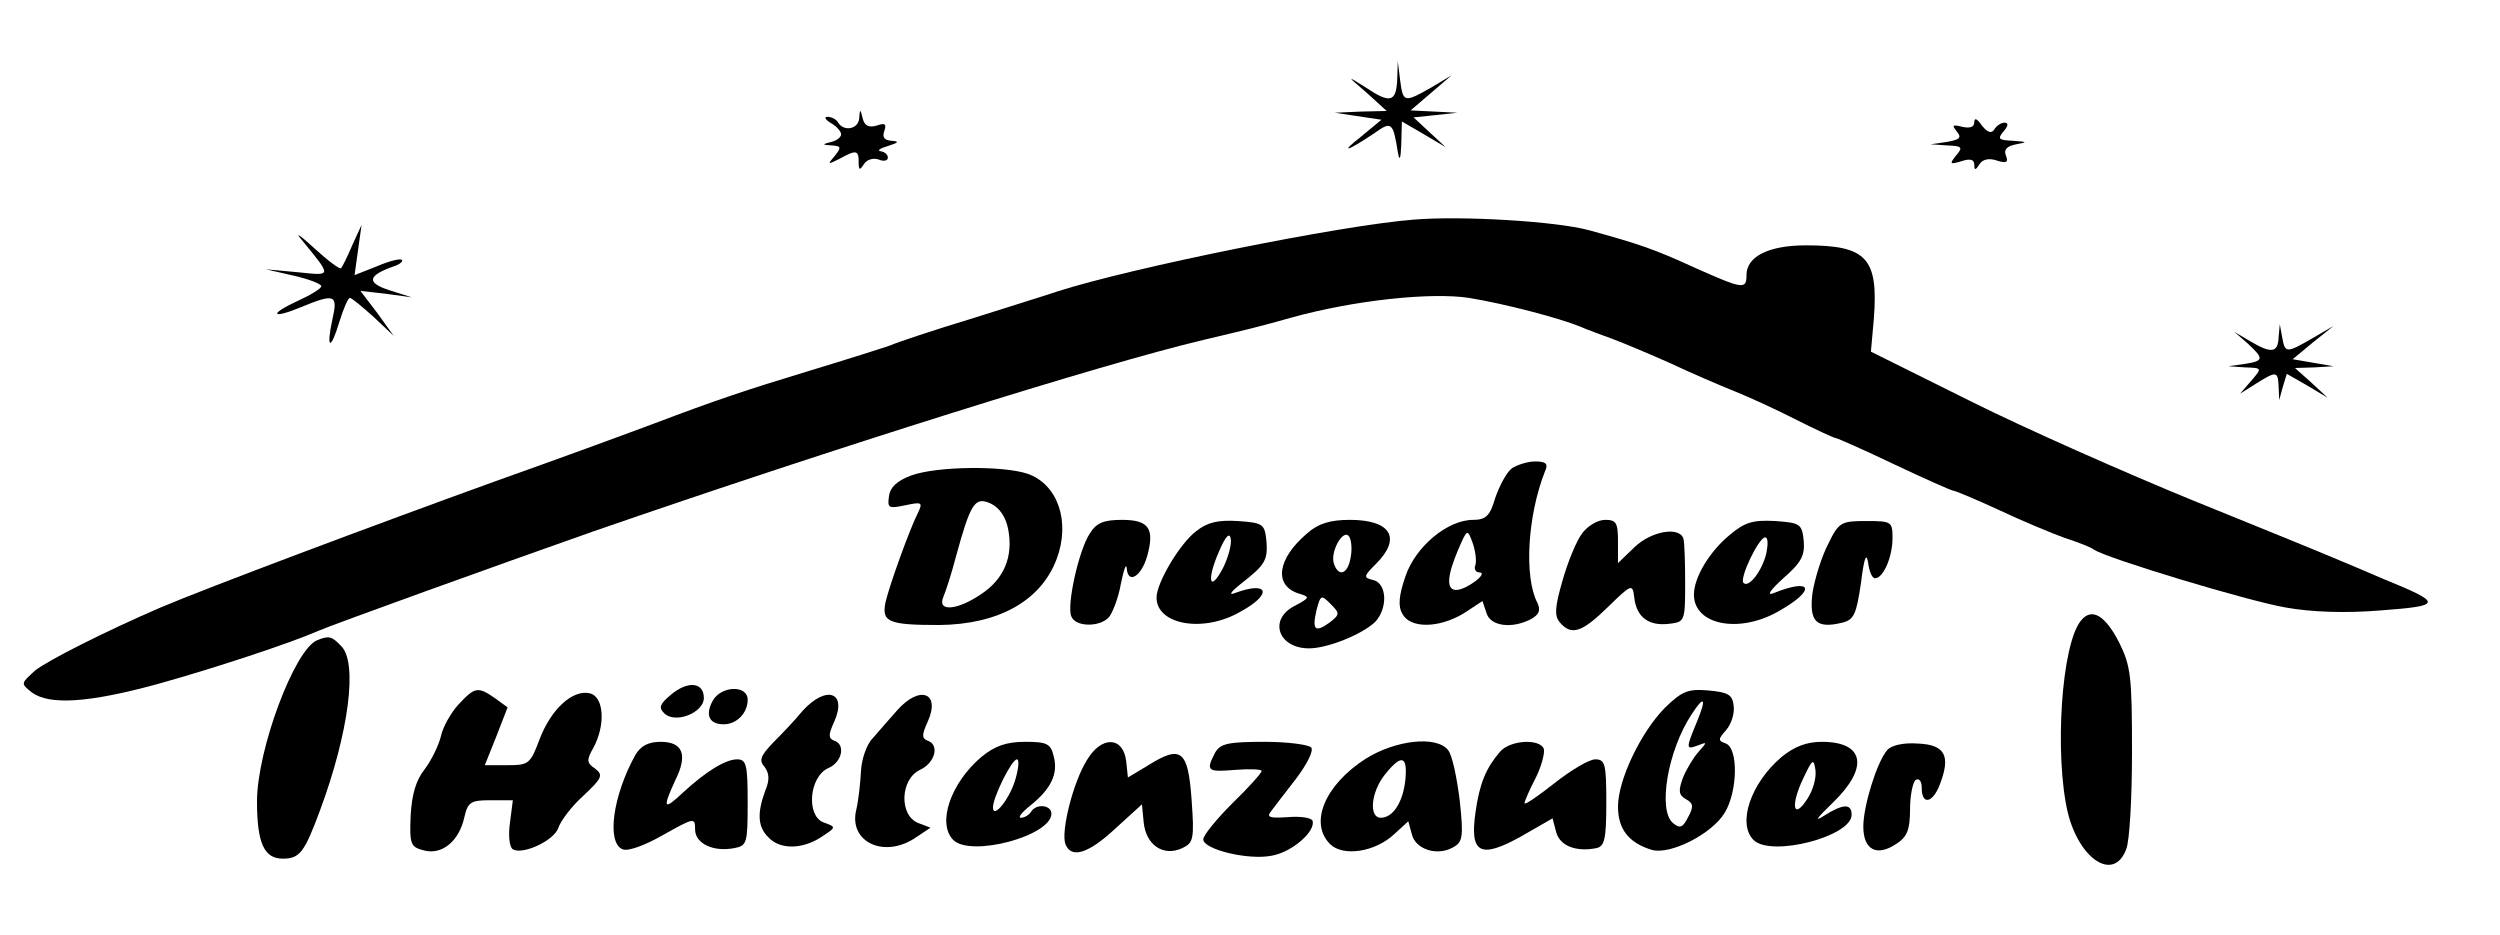 <svg version="1.0" xmlns="http://www.w3.org/2000/svg"
 width="428pt" height="160pt" viewBox="0 0 428 160"
 preserveAspectRatio="xMidYMid meet">

<g transform="translate(0,160) scale(0.1,-0.1)"
fill="#000000" stroke="none">
<path d="M2392 1463 c-2 -38 -12 -41 -55 -12 -32 20 -32 20 3 -10 l34 -31 -44
-1 -45 -2 40 -6 40 -6 -35 -29 c-37 -29 -25 -26 23 6 29 21 32 19 40 -32 3
-17 5 -13 6 13 l1 39 38 -22 37 -22 -27 25 -28 26 38 4 37 4 -40 2 -40 2 35
30 35 30 -35 -21 c-46 -26 -48 -26 -53 13 l-4 32 -1 -32z"/>
<path d="M1471 1398 c-1 -19 -26 -24 -36 -8 -3 6 -12 10 -18 10 -7 0 -4 -5 6
-11 9 -5 17 -14 17 -19 0 -5 -8 -11 -17 -13 -16 -4 -16 -5 1 -6 16 -1 17 -3 5
-18 -13 -15 -12 -15 8 -5 29 16 33 15 33 -5 0 -15 2 -15 9 -4 5 8 16 11 25 8
9 -4 16 -2 16 3 0 6 -6 10 -12 11 -7 1 -2 5 12 9 19 6 20 8 6 9 -12 1 -16 6
-12 17 4 12 1 14 -13 9 -14 -4 -21 0 -24 12 -4 17 -5 17 -6 1z"/>
<path d="M3380 1391 c0 -9 -8 -11 -21 -8 -16 4 -18 3 -9 -8 9 -11 5 -14 -17
-18 l-28 -4 29 -2 c25 -1 27 -3 15 -17 -12 -15 -11 -16 9 -10 15 5 22 3 22 -6
0 -10 2 -10 9 1 5 8 16 11 30 6 16 -5 20 -3 15 9 -4 10 2 16 18 19 20 4 19 4
-6 6 -24 1 -27 3 -16 16 8 9 9 15 2 15 -6 0 -14 -5 -18 -12 -5 -7 -11 -5 -21
7 -8 12 -13 14 -13 6z"/>
<path d="M2420 1224 c-126 -10 -482 -82 -610 -123 -14 -5 -79 -25 -145 -46
-66 -20 -129 -41 -140 -46 -11 -4 -74 -24 -140 -44 -109 -33 -162 -51 -265
-90 -67 -25 -146 -54 -275 -100 -202 -73 -490 -181 -570 -215 -93 -40 -194
-91 -215 -108 -24 -22 -25 -22 -6 -37 30 -23 99 -18 216 14 97 27 227 70 275
91 25 11 308 113 470 170 413 143 872 287 1045 328 76 18 93 22 150 38 107 30
240 44 305 34 61 -10 153 -34 190 -49 11 -5 36 -14 55 -21 19 -7 64 -26 100
-42 36 -17 85 -38 110 -48 25 -10 73 -32 106 -49 34 -17 64 -31 67 -31 2 0 48
-20 100 -45 53 -25 98 -45 101 -45 3 0 39 -15 78 -33 40 -19 91 -40 113 -48
22 -7 45 -16 50 -20 22 -15 264 -88 328 -99 44 -8 103 -10 163 -5 106 8 107
12 4 54 -30 13 -68 29 -85 36 -16 7 -124 51 -240 98 -115 47 -287 123 -381
170 l-171 85 5 56 c8 104 -12 126 -116 126 -64 0 -102 -19 -102 -51 0 -25 -6
-24 -87 12 -72 33 -96 41 -183 65 -55 15 -217 25 -300 18z"/>
<path d="M516 1190 c53 -65 53 -62 -7 -56 l-54 5 48 -11 c26 -6 47 -14 47 -18
0 -4 -18 -15 -40 -25 -50 -23 -46 -32 5 -11 58 24 64 22 54 -21 -11 -51 -3
-54 12 -4 7 23 15 41 18 41 3 0 21 -15 40 -32 l35 -33 -28 39 -29 38 44 -5 44
-6 -38 12 c-40 13 -38 25 7 41 10 3 17 9 14 11 -3 3 -22 -2 -43 -11 l-38 -15
6 43 6 43 -16 -35 c-8 -19 -17 -37 -19 -39 -2 -3 -23 13 -47 35 -23 21 -33 28
-21 14z"/>
<path d="M3901 1023 c-1 -27 -12 -29 -49 -7 l-27 16 23 -20 c28 -26 28 -30 -5
-35 l-28 -4 29 -2 c29 -1 29 -1 10 -23 l-19 -22 27 17 c35 22 38 22 39 -5 l1
-23 6 22 7 23 35 -20 35 -21 -28 26 -28 25 33 1 33 2 -35 6 -35 6 35 29 35 28
-36 -21 c-45 -26 -47 -26 -52 2 l-4 22 -2 -22z"/>
<path d="M2588 798 c-9 -7 -21 -30 -28 -50 -9 -31 -16 -38 -38 -38 -44 0 -99
-46 -116 -97 -11 -32 -13 -51 -5 -64 13 -25 62 -25 105 1 l32 21 7 -21 c7 -22
43 -27 76 -10 14 8 17 15 11 28 -23 44 -17 149 13 225 6 13 2 17 -17 17 -13 0
-31 -6 -40 -12z m-62 -165 c-3 -7 0 -13 7 -13 16 -1 -23 -30 -40 -30 -17 0
-16 23 3 68 16 37 16 37 25 13 5 -14 7 -31 5 -38z"/>
<path d="M1560 786 c-24 -9 -36 -20 -38 -35 -3 -21 -1 -22 28 -16 28 6 30 5
22 -12 -14 -27 -49 -124 -56 -154 -7 -34 5 -39 92 -39 101 1 174 41 201 113
24 64 2 128 -50 146 -42 14 -155 13 -199 -3z m166 -92 c9 -47 -7 -85 -46 -111
-41 -28 -76 -31 -65 -5 4 9 14 40 21 67 26 95 33 105 60 93 15 -7 26 -23 30
-44z"/>
<path d="M1866 687 c-19 -28 -40 -123 -32 -142 7 -19 50 -19 65 -1 6 8 16 33
20 57 5 24 9 36 10 26 2 -28 25 -14 35 21 13 47 3 62 -43 62 -31 0 -44 -5 -55
-23z"/>
<path d="M2047 690 c-28 -22 -67 -88 -67 -113 0 -47 81 -61 144 -24 55 30 48
53 -9 32 -12 -5 -9 1 10 16 41 32 46 40 43 74 -3 28 -6 30 -49 33 -34 2 -52
-2 -72 -18z m47 -62 c-23 -44 -29 -22 -7 28 11 26 18 33 20 22 2 -9 -4 -32
-13 -50z"/>
<path d="M2238 687 c-51 -43 -58 -89 -15 -103 20 -6 20 -7 -6 -21 -46 -23 -29
-73 24 -73 32 0 91 24 113 45 22 23 21 66 -3 72 -17 4 -17 6 5 28 44 44 25 75
-45 75 -33 0 -54 -6 -73 -23z m74 -43 c-5 -27 -20 -32 -28 -10 -8 20 16 63 26
47 4 -7 5 -23 2 -37z m-36 -110 c-25 -18 -30 -12 -22 22 7 26 8 26 24 10 16
-16 16 -18 -2 -32z"/>
<path d="M2708 686 c-9 -12 -24 -48 -33 -80 -13 -45 -14 -60 -5 -71 20 -24 38
-18 83 26 41 40 42 40 45 15 4 -33 25 -48 59 -44 27 3 28 4 28 68 0 36 -1 71
-3 78 -7 21 -55 13 -84 -15 l-28 -27 0 37 c0 32 -3 37 -22 37 -13 0 -31 -11
-40 -24z"/>
<path d="M2961 684 c-35 -29 -61 -73 -61 -102 0 -52 77 -67 144 -29 66 37 60
59 -9 31 -11 -4 -3 7 18 26 31 27 37 39 35 64 -3 29 -6 31 -49 34 -38 2 -52
-2 -78 -24z m63 -31 c-7 -30 -30 -60 -39 -51 -8 7 26 78 37 78 5 0 5 -12 2
-27z"/>
<path d="M3130 669 c-11 -21 -23 -59 -27 -84 -6 -49 6 -62 51 -51 20 5 24 14
32 68 5 41 9 53 12 36 2 -16 7 -28 12 -28 14 0 30 36 30 69 0 28 -2 29 -45 29
-43 0 -47 -2 -65 -39z"/>
<path d="M3563 538 c-34 -40 -46 -230 -23 -329 20 -81 79 -119 100 -63 6 14
10 89 10 168 0 127 -2 146 -22 186 -24 47 -47 60 -65 38z"/>
<path d="M543 504 c-39 -16 -103 -188 -103 -276 0 -71 12 -98 44 -98 29 0 37
10 64 83 49 132 65 253 36 281 -16 17 -21 18 -41 10z"/>
<path d="M1149 411 c-19 -16 -22 -22 -12 -32 19 -19 68 1 68 26 0 27 -27 30
-56 6z"/>
<path d="M785 394 c-13 -14 -27 -39 -30 -54 -4 -16 -16 -41 -28 -57 -15 -19
-22 -43 -24 -80 -2 -49 0 -53 23 -59 31 -8 60 16 69 57 6 26 11 29 45 29 l38
0 -5 -39 c-3 -21 -1 -41 5 -45 17 -10 71 15 78 37 4 12 23 37 43 55 32 30 34
35 20 46 -15 10 -15 15 -3 36 21 39 18 87 -6 93 -29 7 -66 -26 -86 -78 -16
-43 -19 -45 -55 -45 l-39 0 20 50 19 49 -22 16 c-29 20 -34 19 -62 -11z"/>
<path d="M1220 400 c-13 -24 -6 -40 19 -40 22 0 41 19 41 42 0 26 -46 24 -60
-2z"/>
<path d="M2850 388 c-41 -42 -80 -123 -80 -169 0 -38 18 -62 58 -74 31 -9 103
27 125 64 22 37 23 109 2 118 -14 5 -14 7 0 23 9 10 15 29 13 42 -2 19 -10 23
-44 26 -35 3 -45 -2 -74 -30z m55 -24 c-19 -46 -19 -48 2 -40 16 6 16 6 1 -11
-9 -10 -21 -30 -27 -45 -8 -22 -7 -29 5 -36 13 -7 14 -13 4 -31 -9 -18 -14
-20 -26 -10 -26 22 -9 124 32 186 22 34 26 28 9 -13z"/>
<path d="M1374 383 c-13 -16 -36 -40 -51 -55 -21 -22 -24 -30 -14 -41 8 -11 9
-22 1 -41 -14 -38 -13 -62 6 -80 20 -21 58 -20 90 1 26 17 26 17 4 25 -30 11
-25 78 8 93 24 10 30 41 10 47 -10 4 -10 10 0 32 23 51 -13 64 -54 19z"/>
<path d="M1536 384 c-13 -15 -32 -36 -42 -48 -11 -11 -19 -37 -20 -56 -1 -19
-4 -49 -8 -66 -14 -56 49 -85 103 -47 l24 16 -21 8 c-33 13 -31 75 3 91 26 12
34 43 13 50 -10 4 -10 10 0 32 23 50 -13 64 -52 20z"/>
<path d="M1088 308 c-39 -70 -50 -151 -22 -162 9 -4 39 7 70 25 52 29 54 30
54 9 0 -24 31 -39 67 -32 22 4 23 9 23 78 0 64 -2 74 -18 74 -20 0 -54 -21
-94 -58 -32 -30 -34 -26 -12 22 22 44 13 66 -25 66 -21 0 -34 -7 -43 -22z"/>
<path d="M1680 304 c-53 -45 -76 -114 -48 -142 30 -30 168 7 168 45 0 15 -26
18 -35 3 -3 -5 -11 -10 -17 -10 -6 0 1 9 16 21 35 28 48 54 40 84 -5 22 -12
25 -49 25 -32 0 -52 -7 -75 -26z m59 -36 c-9 -34 -39 -72 -39 -50 0 17 32 82
41 82 4 0 3 -14 -2 -32z"/>
<path d="M1861 299 c-24 -38 -45 -123 -37 -144 10 -26 40 -16 86 27 l45 41 3
-31 c4 -39 34 -59 66 -44 19 9 21 15 16 83 -6 85 -18 94 -74 59 l-35 -21 -3
28 c-5 42 -42 44 -67 2z"/>
<path d="M2080 311 c-16 -31 -13 -33 35 -29 25 2 45 1 45 -2 0 -3 -22 -28 -50
-55 -27 -27 -50 -55 -50 -62 0 -17 76 -36 117 -28 35 6 76 42 70 60 -2 5 -21
8 -43 6 -31 -2 -36 0 -28 10 6 8 25 33 43 56 18 24 30 47 26 53 -3 5 -40 10
-80 10 -63 0 -76 -3 -85 -19z"/>
<path d="M2338 301 c-70 -45 -97 -110 -61 -146 22 -22 77 -14 110 17 l24 22 6
-22 c6 -26 43 -38 70 -23 17 9 19 17 12 81 -5 40 -13 78 -20 86 -20 25 -90 17
-141 -15z m68 -36 c-4 -38 -21 -65 -42 -65 -21 0 -17 44 7 74 28 35 39 33 35
-9z"/>
<path d="M2568 313 c-24 -28 -35 -54 -42 -104 -10 -70 8 -80 78 -41 l54 31 6
-23 c6 -24 34 -35 69 -28 14 3 17 15 17 78 0 66 -2 74 -19 74 -10 0 -41 -18
-70 -41 -28 -22 -51 -38 -51 -34 0 3 8 22 19 43 10 20 16 43 14 50 -7 18 -58
15 -75 -5z"/>
<path d="M3050 304 c-53 -45 -76 -114 -48 -142 30 -30 168 6 168 43 0 20 -15
19 -48 -2 -17 -11 -11 -3 16 23 62 60 54 104 -19 104 -26 0 -47 -8 -69 -26z
m44 -72 c-24 -37 -29 -11 -7 35 16 34 18 35 21 15 2 -13 -4 -35 -14 -50z"/>
<path d="M3231 316 c-18 -21 -41 -96 -41 -131 0 -40 23 -52 56 -30 19 12 24
24 24 60 0 24 5 47 10 50 6 3 10 -3 10 -14 0 -30 19 -26 31 6 19 49 9 68 -37
70 -25 2 -46 -3 -53 -11z"/>
</g>
</svg>
